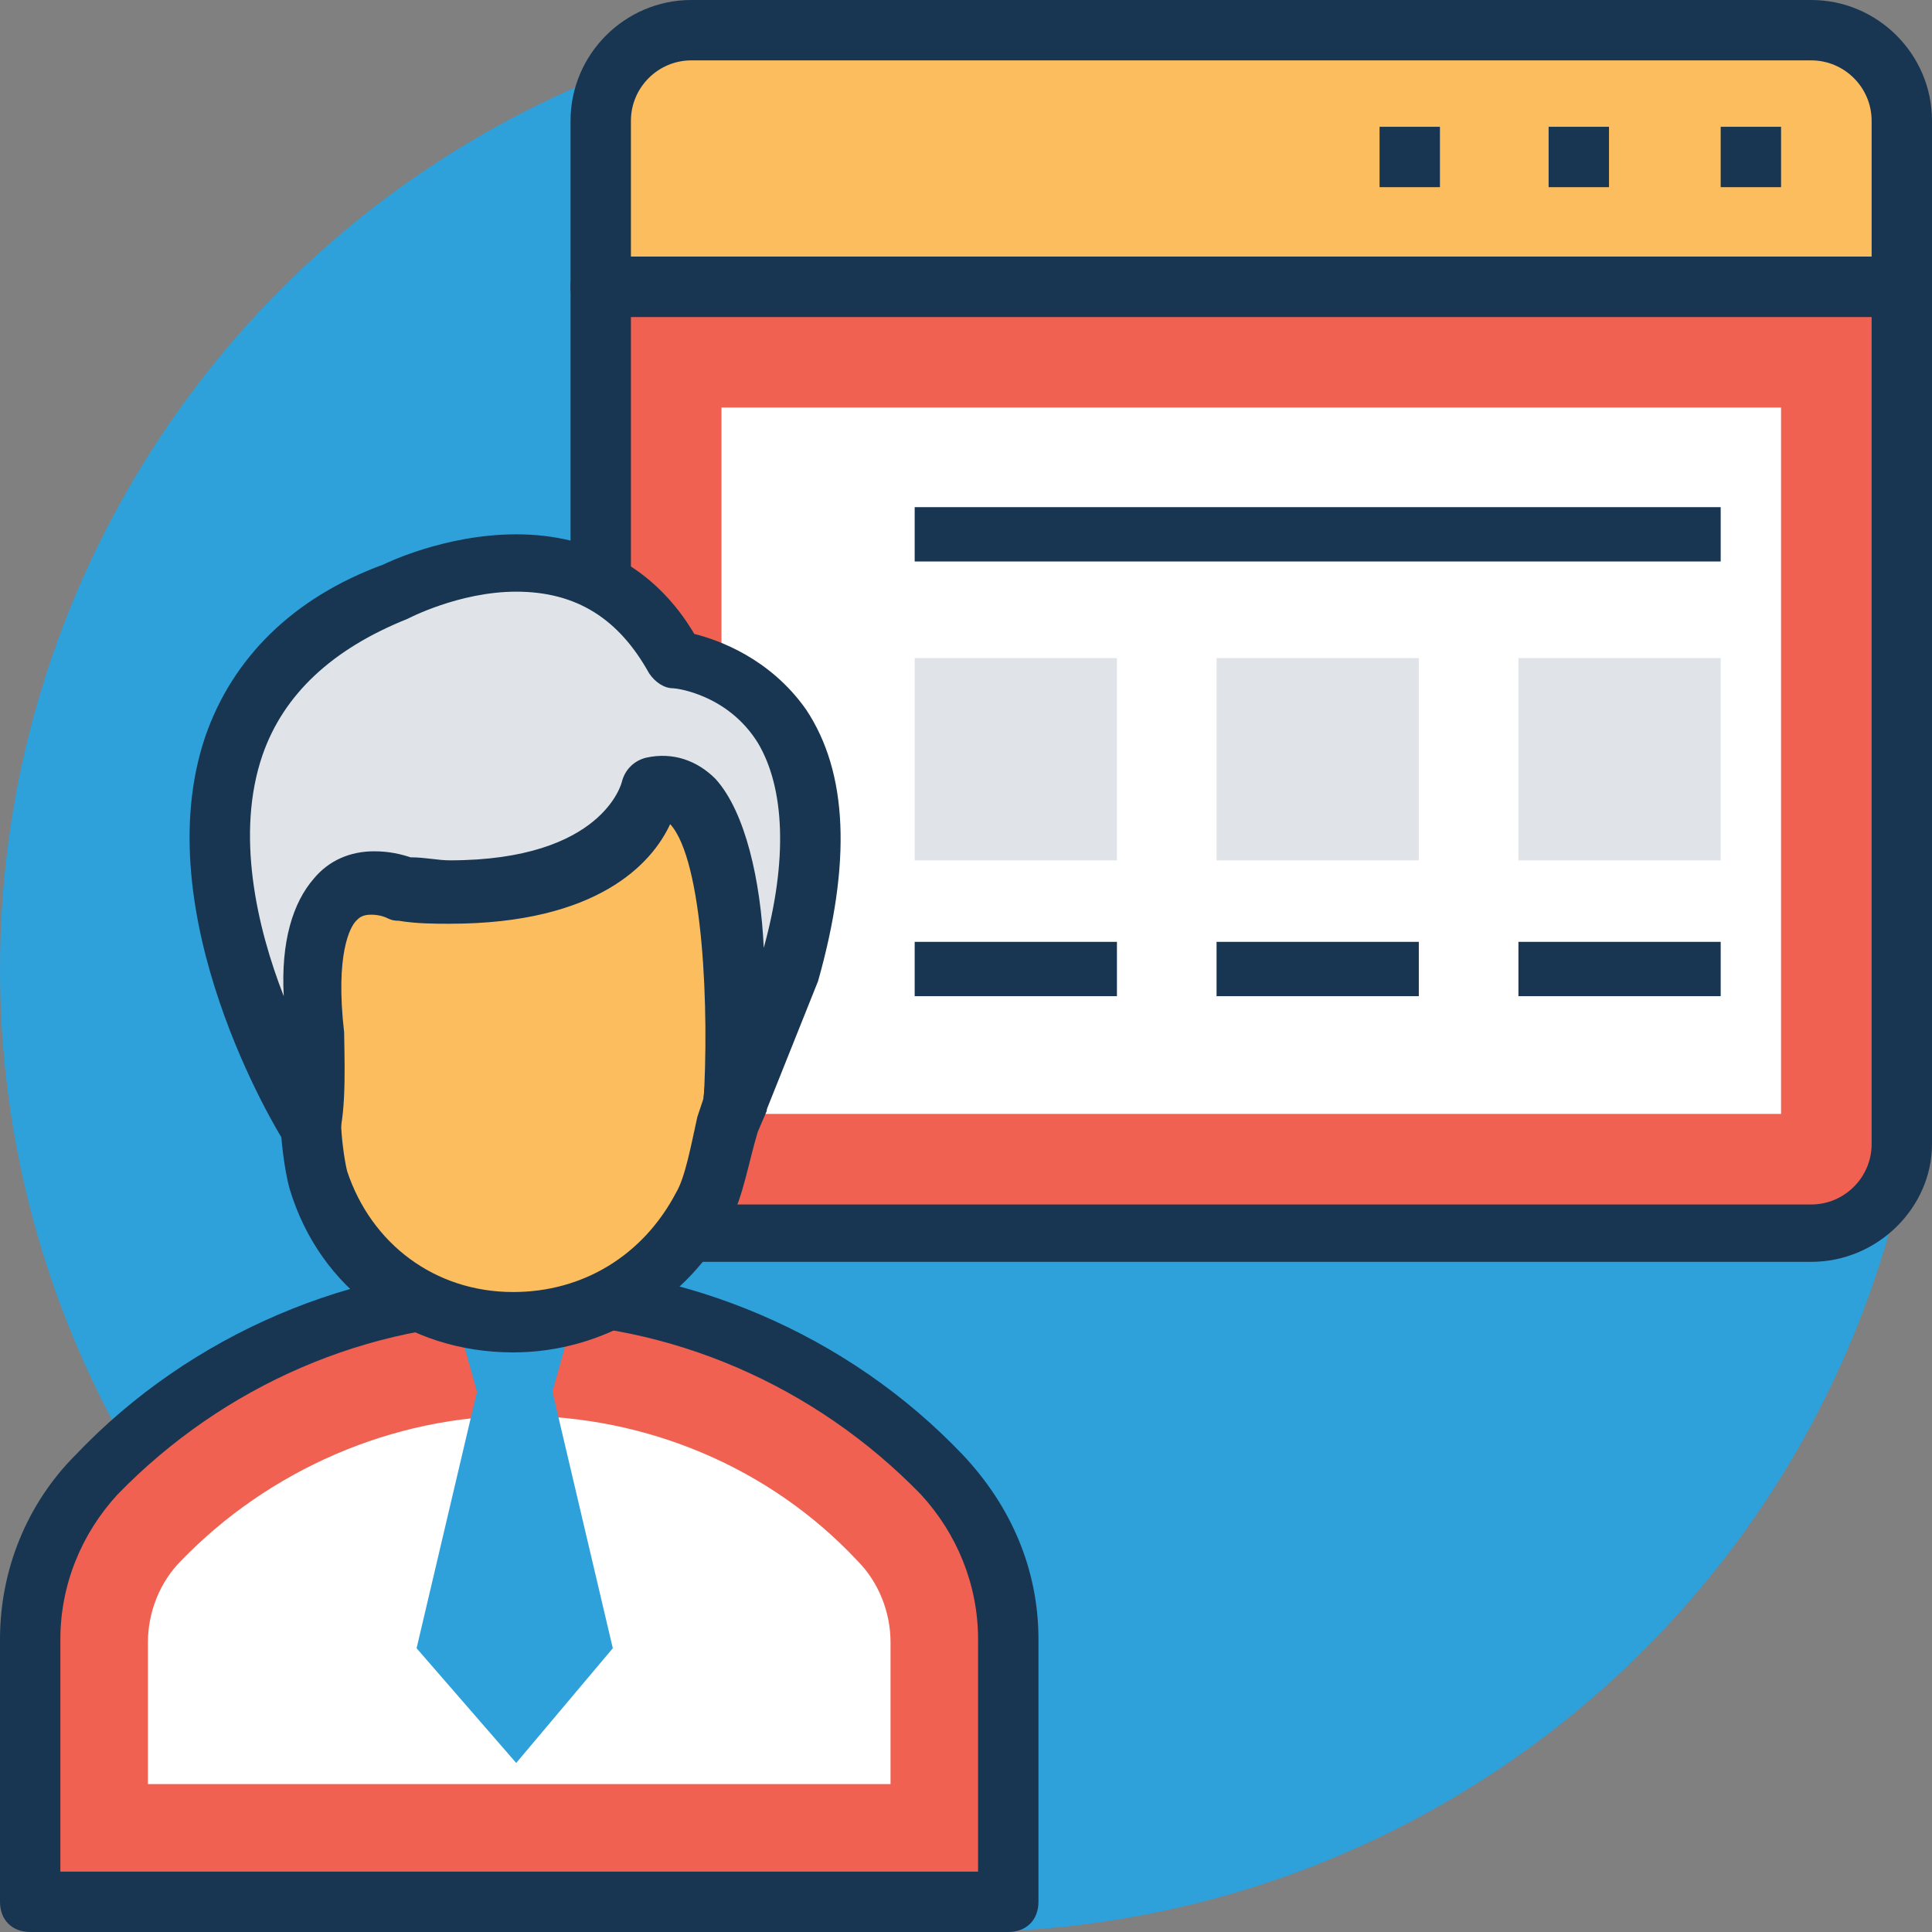 <?xml version="1.0" encoding="iso-8859-1"?>
<!-- Generator: Adobe Illustrator 19.0.0, SVG Export Plug-In . SVG Version: 6.00 Build 0)  -->
<svg version="1.1" id="Capa_1" xmlns="http://www.w3.org/2000/svg" xmlns:xlink="http://www.w3.org/1999/xlink" x="0px" y="0px"
	 viewBox="0 0 504.123 504.123" style="enable-background:new 0 0 504.123 504.123;" xml:space="preserve">
<rect x="0" y="0" width="504.123" height="504.123" fill="#808080" stroke="none"/>
<circle style="fill:#2EA0DA;" cx="251.274" cy="252.849" r="251.274"/>
<path style="fill:#F06151;" d="M156.751,74.831v223.705c0,13.391,10.24,23.631,23.631,23.631h292.234
	c13.391,0,23.631-10.24,23.631-23.631V74.831H156.751z"/>
<path style="fill:#183651;" d="M472.615,329.255H180.382c-17.329,0-31.508-14.178-31.508-31.508V74.831
	c0-4.726,3.151-7.877,7.877-7.877h339.495c4.726,0,7.877,3.151,7.877,7.877v223.705
	C504.123,315.077,489.945,329.255,472.615,329.255z M164.628,82.708v215.828c0,8.665,7.089,15.754,15.754,15.754h292.234
	c8.665,0,15.754-7.089,15.754-15.754V82.708H164.628z"/>
<rect x="188.258" y="106.338" style="fill:#FFFFFF;" width="276.48" height="184.32"/>
<path style="fill:#FBBD5E;" d="M472.615,7.877H180.382c-13.391,0-23.631,10.24-23.631,23.631v43.323h339.495V31.508
	C496.246,18.117,486.006,7.877,472.615,7.877z"/>
<path style="fill:#183651;" d="M496.246,82.708H156.751c-4.726,0-7.877-3.151-7.877-7.877V31.508
	C148.874,14.178,163.052,0,180.382,0h292.234c17.329,0,31.508,14.178,31.508,31.508v43.323
	C504.123,78.769,500.972,82.708,496.246,82.708z M164.628,66.954h323.742V31.508c0-8.665-7.089-15.754-15.754-15.754H180.382
	c-8.665,0-15.754,7.089-15.754,15.754V66.954z"/>
<path style="fill:#F06151;" d="M245.76,385.182L245.76,385.182c-29.145-29.932-68.529-47.262-110.277-47.262l0,0
	c-41.748,0-81.92,17.329-110.277,47.262c-11.028,11.815-17.329,26.782-17.329,42.535v68.529h255.212v-68.529
	C263.089,411.963,257.575,396.997,245.76,385.182z"/>
<path style="fill:#183651;" d="M263.089,504.123H7.877c-4.726,0-7.877-3.151-7.877-7.877v-68.529
	c0-18.117,7.089-35.446,19.692-48.049c29.932-31.508,72.468-49.625,115.791-49.625s85.858,18.117,115.791,49.625
	c12.603,13.391,19.692,29.932,19.692,48.049v68.529C270.966,500.972,267.815,504.123,263.089,504.123z M15.754,488.369h239.458
	v-60.652c0-14.178-5.514-27.569-14.966-37.809c-27.569-28.357-65.378-44.898-104.763-44.898S58.289,361.551,30.72,389.908
	c-9.452,10.24-14.966,23.631-14.966,37.809C15.754,427.717,15.754,488.369,15.754,488.369z"/>
<path style="fill:#FFFFFF;" d="M38.597,465.526v-37.022c0-7.877,3.151-15.754,8.665-21.268
	c22.843-23.631,55.138-37.809,88.222-37.809s65.378,13.391,88.222,37.809c5.514,5.514,8.665,13.391,8.665,21.268v37.022H38.597z"/>
<polygon style="fill:#2EA0DA;" points="144.148,363.126 149.662,343.434 134.695,326.892 118.942,343.434 124.455,363.126 
	108.702,430.08 134.695,460.012 159.902,430.08 "/>
<path style="fill:#FBBD5E;" d="M187.471,191.409l-36.234-5.514l-51.988,17.329L71.68,236.308l8.665,57.502c0,0,0,9.452,2.363,14.178
	c14.966,45.686,78.769,49.625,100.037,6.302c3.151-6.302,5.514-18.117,7.877-26.782l7.877-65.378L187.471,191.409z"/>
<path style="fill:#183651;" d="M133.908,352.886L133.908,352.886c-27.569,0-50.412-16.542-58.289-42.535
	c-1.575-5.514-2.363-14.178-2.363-16.542l-8.665-56.714c0-2.363,0-4.726,1.575-6.302l27.569-33.083
	c0.788-0.788,2.363-2.363,3.938-2.363l51.988-17.329c1.575-0.788,2.363-0.788,3.938,0l36.234,5.514
	c3.151,0.788,5.514,2.363,6.302,5.514l11.028,30.72c0.788,0.788,0.788,2.363,0.788,3.938l-7.877,65.378v0.788l-2.363,5.514
	c-2.363,7.877-3.938,17.329-7.089,22.843C179.594,339.495,157.538,352.886,133.908,352.886z M81.132,238.671l7.877,53.563v0.788
	c0,3.151,0.788,9.452,1.575,12.603c6.302,18.905,22.843,31.508,43.323,31.508c18.117,0,33.871-9.452,42.535-25.994
	c2.363-3.938,3.938-12.603,5.514-19.692l1.575-4.726l7.089-63.015l-8.665-24.418l-29.932-4.726l-48.049,16.542L81.132,238.671z"/>
<path style="fill:#E0E4E8;" d="M170.142,204.8c0,0-5.514,32.295-65.378,26.782c0,0-27.569-13.391-22.055,37.809
	c0,0,0.788,18.117-1.575,24.418c0,0-65.378-105.551,22.055-139.422c0,0,50.412-25.206,73.255,17.329c0,0,51.988,5.514,29.145,81.132
	l-14.178,34.658C191.409,288.295,197.711,198.498,170.142,204.8z"/>
<g>
	<path style="fill:#183651;" d="M81.132,301.686c-2.363,0-5.514-1.575-7.089-3.938c-1.575-2.363-36.234-59.077-20.48-105.551
		c7.089-20.48,22.843-36.234,46.474-44.898c0,0,15.754-7.877,34.658-7.877c19.692,0,36.234,8.665,46.474,25.994
		c6.302,1.575,19.692,6.302,29.145,19.692c11.028,16.542,11.815,40.172,3.151,70.892l-14.178,35.446
		c-1.575,3.938-5.514,5.514-9.452,4.726s-6.302-4.726-6.302-7.877c1.575-24.418,0-63.803-8.665-73.255
		c-4.726,10.24-18.905,25.994-57.502,25.994c-3.938,0-8.665,0-13.391-0.788c-0.788,0-1.575,0-3.151-0.788l0,0
		c0,0-1.575-0.788-3.938-0.788c-2.363,0-3.151,0.788-3.938,1.575c-1.575,1.575-5.514,8.665-3.151,29.145
		c0,4.726,0.788,20.48-1.575,27.569c-0.788,3.151-3.151,4.726-6.302,5.514C81.92,301.686,81.132,301.686,81.132,301.686z
		 M134.695,154.388c-14.966,0-28.357,7.089-28.357,7.089c-19.692,7.877-32.295,19.692-37.809,35.446
		c-7.089,20.48-1.575,44.898,5.514,63.015c-0.788-14.178,2.363-24.418,7.877-30.72c3.938-4.726,9.452-7.089,15.754-7.089
		c3.938,0,7.089,0.788,9.452,1.575c3.938,0,7.089,0.788,10.24,0.788c40.172,0,44.898-20.48,44.898-20.48
		c0.788-3.151,3.151-5.514,6.302-6.302c7.089-1.575,13.391,0.788,18.117,5.514c7.877,8.665,11.815,26.782,12.603,44.111
		c6.302-22.843,5.514-41.748-1.575-53.563c-7.877-12.603-21.268-14.178-22.055-14.178c-2.363,0-4.726-1.575-6.302-3.938
		C161.477,161.477,150.449,154.388,134.695,154.388z"/>
	<rect x="359.975" y="33.083" style="fill:#183651;" width="15.754" height="15.754"/>
	<rect x="404.086" y="33.083" style="fill:#183651;" width="15.754" height="15.754"/>
	<rect x="448.985" y="33.083" style="fill:#183651;" width="15.754" height="15.754"/>
</g>
<g>
	<rect x="396.209" y="171.717" style="fill:#E0E4E8;" width="52.775" height="52.775"/>
	<rect x="317.44" y="171.717" style="fill:#E0E4E8;" width="52.775" height="52.775"/>
	<rect x="238.671" y="171.717" style="fill:#E0E4E8;" width="52.775" height="52.775"/>
</g>
<g>
	<rect x="396.209" y="245.76" style="fill:#183651;" width="52.775" height="14.178"/>
	<rect x="317.44" y="245.76" style="fill:#183651;" width="52.775" height="14.178"/>
	<rect x="238.671" y="245.76" style="fill:#183651;" width="52.775" height="14.178"/>
	<rect x="238.671" y="132.332" style="fill:#183651;" width="210.314" height="14.178"/>
</g>
<g>
</g>
<g>
</g>
<g>
</g>
<g>
</g>
<g>
</g>
<g>
</g>
<g>
</g>
<g>
</g>
<g>
</g>
<g>
</g>
<g>
</g>
<g>
</g>
<g>
</g>
<g>
</g>
<g>
</g>
</svg>
